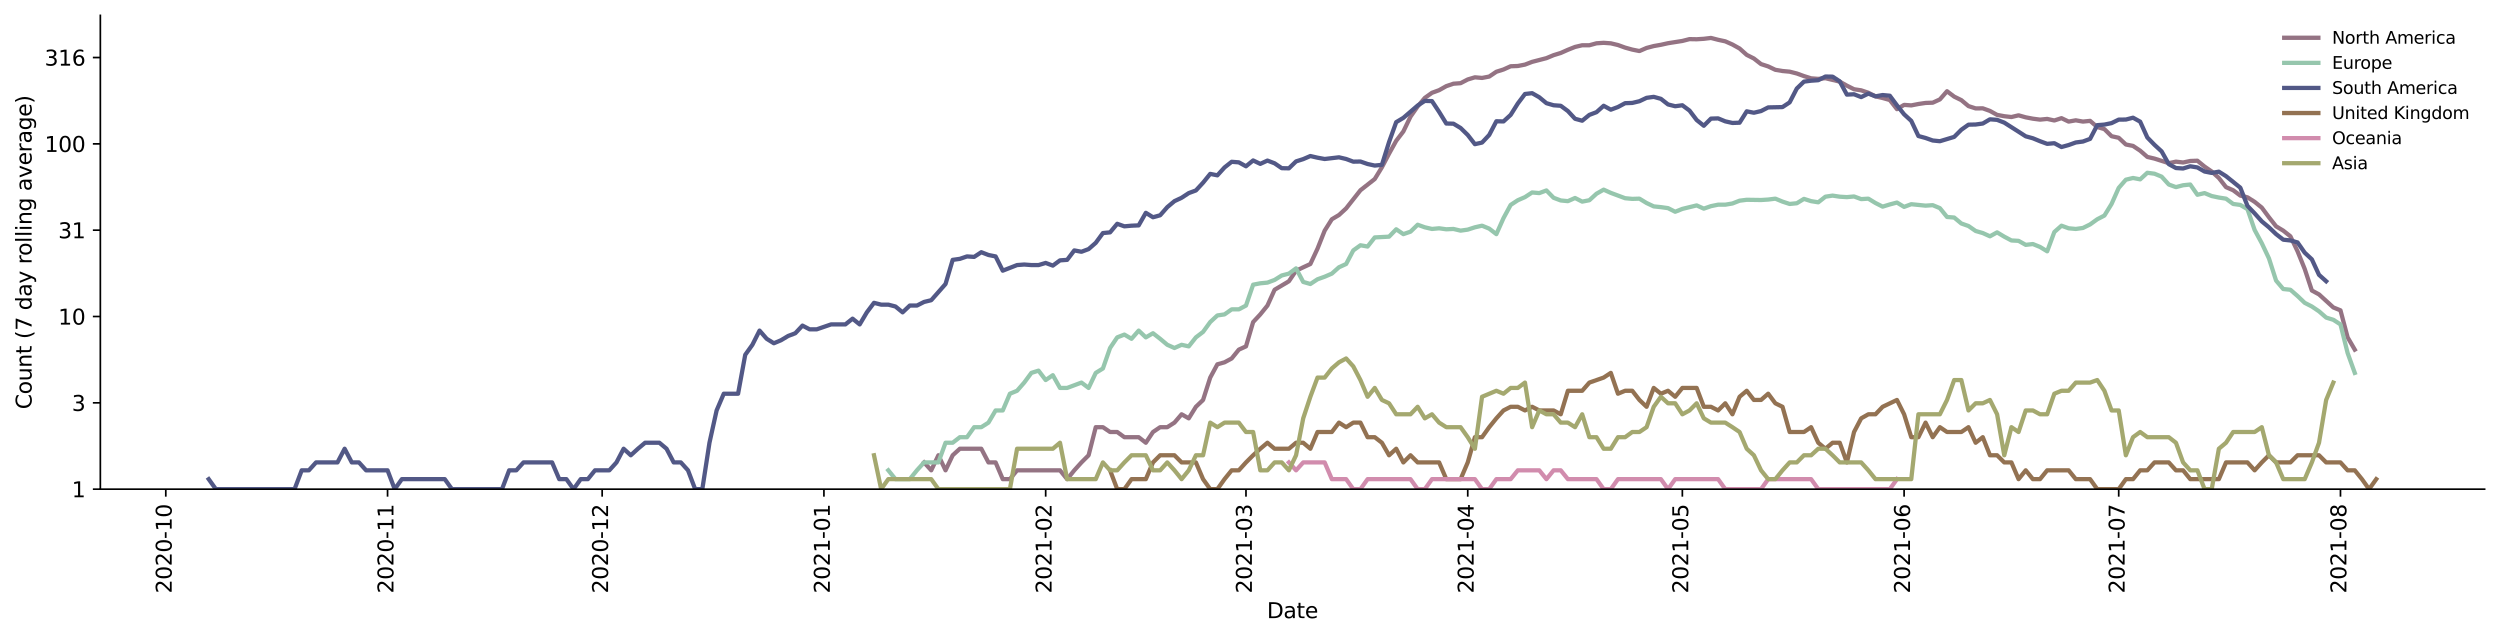 <?xml version="1.0" encoding="utf-8" standalone="no"?>
<!DOCTYPE svg PUBLIC "-//W3C//DTD SVG 1.1//EN"
  "http://www.w3.org/Graphics/SVG/1.1/DTD/svg11.dtd">
<svg height="298.621pt" version="1.1" viewBox="0 0 1170.166 298.621" width="1170.166pt" xmlns="http://www.w3.org/2000/svg" xmlns:xlink="http://www.w3.org/1999/xlink">
 <defs>
  <style type="text/css">*{stroke-linecap:butt;stroke-linejoin:round;}</style>
 </defs>
 <g id="figure_1">
  <g id="patch_1">
   <path d="M 0 298.621 
L 1170.166 298.621 
L 1170.166 0 
L 0 0 
z
" style="fill:#ffffff;"/>
  </g>
  <g id="axes_1">
   <g id="patch_2">
    <path d="M 46.966 228.96 
L 1162.966 228.96 
L 1162.966 7.2 
L 46.966 7.2 
z
" style="fill:#ffffff;"/>
   </g>
   <g id="matplotlib.axis_1">
    <g id="xtick_1">
     <g id="line2d_1">
      <defs>
       <path d="M 0 0 
L 0 3.5 
" id="m438cccce1b" style="stroke:#000000;stroke-width:0.8;"/>
      </defs>
      <g>
       <use style="stroke:#000000;stroke-width:0.8;" x="77.603" xlink:href="#m438cccce1b" y="228.96"/>
      </g>
     </g>
     <g id="text_1">
      <!-- 2020-10 -->
      <g transform="translate(80.362 277.743)rotate(-90)scale(0.1 -0.1)">
       <defs>
        <path d="M 1228 531 
L 3431 531 
L 3431 0 
L 469 0 
L 469 531 
Q 828 903 1448 1529 
Q 2069 2156 2228 2338 
Q 2531 2678 2651 2914 
Q 2772 3150 2772 3378 
Q 2772 3750 2511 3984 
Q 2250 4219 1831 4219 
Q 1534 4219 1204 4116 
Q 875 4013 500 3803 
L 500 4441 
Q 881 4594 1212 4672 
Q 1544 4750 1819 4750 
Q 2544 4750 2975 4387 
Q 3406 4025 3406 3419 
Q 3406 3131 3298 2873 
Q 3191 2616 2906 2266 
Q 2828 2175 2409 1742 
Q 1991 1309 1228 531 
z
" id="DejaVuSans-32" transform="scale(0.016)"/>
        <path d="M 2034 4250 
Q 1547 4250 1301 3770 
Q 1056 3291 1056 2328 
Q 1056 1369 1301 889 
Q 1547 409 2034 409 
Q 2525 409 2770 889 
Q 3016 1369 3016 2328 
Q 3016 3291 2770 3770 
Q 2525 4250 2034 4250 
z
M 2034 4750 
Q 2819 4750 3233 4129 
Q 3647 3509 3647 2328 
Q 3647 1150 3233 529 
Q 2819 -91 2034 -91 
Q 1250 -91 836 529 
Q 422 1150 422 2328 
Q 422 3509 836 4129 
Q 1250 4750 2034 4750 
z
" id="DejaVuSans-30" transform="scale(0.016)"/>
        <path d="M 313 2009 
L 1997 2009 
L 1997 1497 
L 313 1497 
L 313 2009 
z
" id="DejaVuSans-2d" transform="scale(0.016)"/>
        <path d="M 794 531 
L 1825 531 
L 1825 4091 
L 703 3866 
L 703 4441 
L 1819 4666 
L 2450 4666 
L 2450 531 
L 3481 531 
L 3481 0 
L 794 0 
L 794 531 
z
" id="DejaVuSans-31" transform="scale(0.016)"/>
       </defs>
       <use xlink:href="#DejaVuSans-32"/>
       <use x="63.623" xlink:href="#DejaVuSans-30"/>
       <use x="127.246" xlink:href="#DejaVuSans-32"/>
       <use x="190.869" xlink:href="#DejaVuSans-30"/>
       <use x="254.492" xlink:href="#DejaVuSans-2d"/>
       <use x="290.576" xlink:href="#DejaVuSans-31"/>
       <use x="354.199" xlink:href="#DejaVuSans-30"/>
      </g>
     </g>
    </g>
    <g id="xtick_2">
     <g id="line2d_2">
      <g>
       <use style="stroke:#000000;stroke-width:0.8;" x="181.401" xlink:href="#m438cccce1b" y="228.96"/>
      </g>
     </g>
     <g id="text_2">
      <!-- 2020-11 -->
      <g transform="translate(184.161 277.743)rotate(-90)scale(0.1 -0.1)">
       <use xlink:href="#DejaVuSans-32"/>
       <use x="63.623" xlink:href="#DejaVuSans-30"/>
       <use x="127.246" xlink:href="#DejaVuSans-32"/>
       <use x="190.869" xlink:href="#DejaVuSans-30"/>
       <use x="254.492" xlink:href="#DejaVuSans-2d"/>
       <use x="290.576" xlink:href="#DejaVuSans-31"/>
       <use x="354.199" xlink:href="#DejaVuSans-31"/>
      </g>
     </g>
    </g>
    <g id="xtick_3">
     <g id="line2d_3">
      <g>
       <use style="stroke:#000000;stroke-width:0.8;" x="281.851" xlink:href="#m438cccce1b" y="228.96"/>
      </g>
     </g>
     <g id="text_3">
      <!-- 2020-12 -->
      <g transform="translate(284.611 277.743)rotate(-90)scale(0.1 -0.1)">
       <use xlink:href="#DejaVuSans-32"/>
       <use x="63.623" xlink:href="#DejaVuSans-30"/>
       <use x="127.246" xlink:href="#DejaVuSans-32"/>
       <use x="190.869" xlink:href="#DejaVuSans-30"/>
       <use x="254.492" xlink:href="#DejaVuSans-2d"/>
       <use x="290.576" xlink:href="#DejaVuSans-31"/>
       <use x="354.199" xlink:href="#DejaVuSans-32"/>
      </g>
     </g>
    </g>
    <g id="xtick_4">
     <g id="line2d_4">
      <g>
       <use style="stroke:#000000;stroke-width:0.8;" x="385.65" xlink:href="#m438cccce1b" y="228.96"/>
      </g>
     </g>
     <g id="text_4">
      <!-- 2021-01 -->
      <g transform="translate(388.409 277.743)rotate(-90)scale(0.1 -0.1)">
       <use xlink:href="#DejaVuSans-32"/>
       <use x="63.623" xlink:href="#DejaVuSans-30"/>
       <use x="127.246" xlink:href="#DejaVuSans-32"/>
       <use x="190.869" xlink:href="#DejaVuSans-31"/>
       <use x="254.492" xlink:href="#DejaVuSans-2d"/>
       <use x="290.576" xlink:href="#DejaVuSans-30"/>
       <use x="354.199" xlink:href="#DejaVuSans-31"/>
      </g>
     </g>
    </g>
    <g id="xtick_5">
     <g id="line2d_5">
      <g>
       <use style="stroke:#000000;stroke-width:0.8;" x="489.448" xlink:href="#m438cccce1b" y="228.96"/>
      </g>
     </g>
     <g id="text_5">
      <!-- 2021-02 -->
      <g transform="translate(492.207 277.743)rotate(-90)scale(0.1 -0.1)">
       <use xlink:href="#DejaVuSans-32"/>
       <use x="63.623" xlink:href="#DejaVuSans-30"/>
       <use x="127.246" xlink:href="#DejaVuSans-32"/>
       <use x="190.869" xlink:href="#DejaVuSans-31"/>
       <use x="254.492" xlink:href="#DejaVuSans-2d"/>
       <use x="290.576" xlink:href="#DejaVuSans-30"/>
       <use x="354.199" xlink:href="#DejaVuSans-32"/>
      </g>
     </g>
    </g>
    <g id="xtick_6">
     <g id="line2d_6">
      <g>
       <use style="stroke:#000000;stroke-width:0.8;" x="583.201" xlink:href="#m438cccce1b" y="228.96"/>
      </g>
     </g>
     <g id="text_6">
      <!-- 2021-03 -->
      <g transform="translate(585.961 277.743)rotate(-90)scale(0.1 -0.1)">
       <defs>
        <path d="M 2597 2516 
Q 3050 2419 3304 2112 
Q 3559 1806 3559 1356 
Q 3559 666 3084 287 
Q 2609 -91 1734 -91 
Q 1441 -91 1130 -33 
Q 819 25 488 141 
L 488 750 
Q 750 597 1062 519 
Q 1375 441 1716 441 
Q 2309 441 2620 675 
Q 2931 909 2931 1356 
Q 2931 1769 2642 2001 
Q 2353 2234 1838 2234 
L 1294 2234 
L 1294 2753 
L 1863 2753 
Q 2328 2753 2575 2939 
Q 2822 3125 2822 3475 
Q 2822 3834 2567 4026 
Q 2313 4219 1838 4219 
Q 1578 4219 1281 4162 
Q 984 4106 628 3988 
L 628 4550 
Q 988 4650 1302 4700 
Q 1616 4750 1894 4750 
Q 2613 4750 3031 4423 
Q 3450 4097 3450 3541 
Q 3450 3153 3228 2886 
Q 3006 2619 2597 2516 
z
" id="DejaVuSans-33" transform="scale(0.016)"/>
       </defs>
       <use xlink:href="#DejaVuSans-32"/>
       <use x="63.623" xlink:href="#DejaVuSans-30"/>
       <use x="127.246" xlink:href="#DejaVuSans-32"/>
       <use x="190.869" xlink:href="#DejaVuSans-31"/>
       <use x="254.492" xlink:href="#DejaVuSans-2d"/>
       <use x="290.576" xlink:href="#DejaVuSans-30"/>
       <use x="354.199" xlink:href="#DejaVuSans-33"/>
      </g>
     </g>
    </g>
    <g id="xtick_7">
     <g id="line2d_7">
      <g>
       <use style="stroke:#000000;stroke-width:0.8;" x="687" xlink:href="#m438cccce1b" y="228.96"/>
      </g>
     </g>
     <g id="text_7">
      <!-- 2021-04 -->
      <g transform="translate(689.759 277.743)rotate(-90)scale(0.1 -0.1)">
       <defs>
        <path d="M 2419 4116 
L 825 1625 
L 2419 1625 
L 2419 4116 
z
M 2253 4666 
L 3047 4666 
L 3047 1625 
L 3713 1625 
L 3713 1100 
L 3047 1100 
L 3047 0 
L 2419 0 
L 2419 1100 
L 313 1100 
L 313 1709 
L 2253 4666 
z
" id="DejaVuSans-34" transform="scale(0.016)"/>
       </defs>
       <use xlink:href="#DejaVuSans-32"/>
       <use x="63.623" xlink:href="#DejaVuSans-30"/>
       <use x="127.246" xlink:href="#DejaVuSans-32"/>
       <use x="190.869" xlink:href="#DejaVuSans-31"/>
       <use x="254.492" xlink:href="#DejaVuSans-2d"/>
       <use x="290.576" xlink:href="#DejaVuSans-30"/>
       <use x="354.199" xlink:href="#DejaVuSans-34"/>
      </g>
     </g>
    </g>
    <g id="xtick_8">
     <g id="line2d_8">
      <g>
       <use style="stroke:#000000;stroke-width:0.8;" x="787.45" xlink:href="#m438cccce1b" y="228.96"/>
      </g>
     </g>
     <g id="text_8">
      <!-- 2021-05 -->
      <g transform="translate(790.209 277.743)rotate(-90)scale(0.1 -0.1)">
       <defs>
        <path d="M 691 4666 
L 3169 4666 
L 3169 4134 
L 1269 4134 
L 1269 2991 
Q 1406 3038 1543 3061 
Q 1681 3084 1819 3084 
Q 2600 3084 3056 2656 
Q 3513 2228 3513 1497 
Q 3513 744 3044 326 
Q 2575 -91 1722 -91 
Q 1428 -91 1123 -41 
Q 819 9 494 109 
L 494 744 
Q 775 591 1075 516 
Q 1375 441 1709 441 
Q 2250 441 2565 725 
Q 2881 1009 2881 1497 
Q 2881 1984 2565 2268 
Q 2250 2553 1709 2553 
Q 1456 2553 1204 2497 
Q 953 2441 691 2322 
L 691 4666 
z
" id="DejaVuSans-35" transform="scale(0.016)"/>
       </defs>
       <use xlink:href="#DejaVuSans-32"/>
       <use x="63.623" xlink:href="#DejaVuSans-30"/>
       <use x="127.246" xlink:href="#DejaVuSans-32"/>
       <use x="190.869" xlink:href="#DejaVuSans-31"/>
       <use x="254.492" xlink:href="#DejaVuSans-2d"/>
       <use x="290.576" xlink:href="#DejaVuSans-30"/>
       <use x="354.199" xlink:href="#DejaVuSans-35"/>
      </g>
     </g>
    </g>
    <g id="xtick_9">
     <g id="line2d_9">
      <g>
       <use style="stroke:#000000;stroke-width:0.8;" x="891.248" xlink:href="#m438cccce1b" y="228.96"/>
      </g>
     </g>
     <g id="text_9">
      <!-- 2021-06 -->
      <g transform="translate(894.008 277.743)rotate(-90)scale(0.1 -0.1)">
       <defs>
        <path d="M 2113 2584 
Q 1688 2584 1439 2293 
Q 1191 2003 1191 1497 
Q 1191 994 1439 701 
Q 1688 409 2113 409 
Q 2538 409 2786 701 
Q 3034 994 3034 1497 
Q 3034 2003 2786 2293 
Q 2538 2584 2113 2584 
z
M 3366 4563 
L 3366 3988 
Q 3128 4100 2886 4159 
Q 2644 4219 2406 4219 
Q 1781 4219 1451 3797 
Q 1122 3375 1075 2522 
Q 1259 2794 1537 2939 
Q 1816 3084 2150 3084 
Q 2853 3084 3261 2657 
Q 3669 2231 3669 1497 
Q 3669 778 3244 343 
Q 2819 -91 2113 -91 
Q 1303 -91 875 529 
Q 447 1150 447 2328 
Q 447 3434 972 4092 
Q 1497 4750 2381 4750 
Q 2619 4750 2861 4703 
Q 3103 4656 3366 4563 
z
" id="DejaVuSans-36" transform="scale(0.016)"/>
       </defs>
       <use xlink:href="#DejaVuSans-32"/>
       <use x="63.623" xlink:href="#DejaVuSans-30"/>
       <use x="127.246" xlink:href="#DejaVuSans-32"/>
       <use x="190.869" xlink:href="#DejaVuSans-31"/>
       <use x="254.492" xlink:href="#DejaVuSans-2d"/>
       <use x="290.576" xlink:href="#DejaVuSans-30"/>
       <use x="354.199" xlink:href="#DejaVuSans-36"/>
      </g>
     </g>
    </g>
    <g id="xtick_10">
     <g id="line2d_10">
      <g>
       <use style="stroke:#000000;stroke-width:0.8;" x="991.698" xlink:href="#m438cccce1b" y="228.96"/>
      </g>
     </g>
     <g id="text_10">
      <!-- 2021-07 -->
      <g transform="translate(994.458 277.743)rotate(-90)scale(0.1 -0.1)">
       <defs>
        <path d="M 525 4666 
L 3525 4666 
L 3525 4397 
L 1831 0 
L 1172 0 
L 2766 4134 
L 525 4134 
L 525 4666 
z
" id="DejaVuSans-37" transform="scale(0.016)"/>
       </defs>
       <use xlink:href="#DejaVuSans-32"/>
       <use x="63.623" xlink:href="#DejaVuSans-30"/>
       <use x="127.246" xlink:href="#DejaVuSans-32"/>
       <use x="190.869" xlink:href="#DejaVuSans-31"/>
       <use x="254.492" xlink:href="#DejaVuSans-2d"/>
       <use x="290.576" xlink:href="#DejaVuSans-30"/>
       <use x="354.199" xlink:href="#DejaVuSans-37"/>
      </g>
     </g>
    </g>
    <g id="xtick_11">
     <g id="line2d_11">
      <g>
       <use style="stroke:#000000;stroke-width:0.8;" x="1095.497" xlink:href="#m438cccce1b" y="228.96"/>
      </g>
     </g>
     <g id="text_11">
      <!-- 2021-08 -->
      <g transform="translate(1098.256 277.743)rotate(-90)scale(0.1 -0.1)">
       <defs>
        <path d="M 2034 2216 
Q 1584 2216 1326 1975 
Q 1069 1734 1069 1313 
Q 1069 891 1326 650 
Q 1584 409 2034 409 
Q 2484 409 2743 651 
Q 3003 894 3003 1313 
Q 3003 1734 2745 1975 
Q 2488 2216 2034 2216 
z
M 1403 2484 
Q 997 2584 770 2862 
Q 544 3141 544 3541 
Q 544 4100 942 4425 
Q 1341 4750 2034 4750 
Q 2731 4750 3128 4425 
Q 3525 4100 3525 3541 
Q 3525 3141 3298 2862 
Q 3072 2584 2669 2484 
Q 3125 2378 3379 2068 
Q 3634 1759 3634 1313 
Q 3634 634 3220 271 
Q 2806 -91 2034 -91 
Q 1263 -91 848 271 
Q 434 634 434 1313 
Q 434 1759 690 2068 
Q 947 2378 1403 2484 
z
M 1172 3481 
Q 1172 3119 1398 2916 
Q 1625 2713 2034 2713 
Q 2441 2713 2670 2916 
Q 2900 3119 2900 3481 
Q 2900 3844 2670 4047 
Q 2441 4250 2034 4250 
Q 1625 4250 1398 4047 
Q 1172 3844 1172 3481 
z
" id="DejaVuSans-38" transform="scale(0.016)"/>
       </defs>
       <use xlink:href="#DejaVuSans-32"/>
       <use x="63.623" xlink:href="#DejaVuSans-30"/>
       <use x="127.246" xlink:href="#DejaVuSans-32"/>
       <use x="190.869" xlink:href="#DejaVuSans-31"/>
       <use x="254.492" xlink:href="#DejaVuSans-2d"/>
       <use x="290.576" xlink:href="#DejaVuSans-30"/>
       <use x="354.199" xlink:href="#DejaVuSans-38"/>
      </g>
     </g>
    </g>
    <g id="text_12">
     <!-- Date -->
     <g transform="translate(593.015 289.341)scale(0.1 -0.1)">
      <defs>
       <path d="M 1259 4147 
L 1259 519 
L 2022 519 
Q 2988 519 3436 956 
Q 3884 1394 3884 2338 
Q 3884 3275 3436 3711 
Q 2988 4147 2022 4147 
L 1259 4147 
z
M 628 4666 
L 1925 4666 
Q 3281 4666 3915 4102 
Q 4550 3538 4550 2338 
Q 4550 1131 3912 565 
Q 3275 0 1925 0 
L 628 0 
L 628 4666 
z
" id="DejaVuSans-44" transform="scale(0.016)"/>
       <path d="M 2194 1759 
Q 1497 1759 1228 1600 
Q 959 1441 959 1056 
Q 959 750 1161 570 
Q 1363 391 1709 391 
Q 2188 391 2477 730 
Q 2766 1069 2766 1631 
L 2766 1759 
L 2194 1759 
z
M 3341 1997 
L 3341 0 
L 2766 0 
L 2766 531 
Q 2569 213 2275 61 
Q 1981 -91 1556 -91 
Q 1019 -91 701 211 
Q 384 513 384 1019 
Q 384 1609 779 1909 
Q 1175 2209 1959 2209 
L 2766 2209 
L 2766 2266 
Q 2766 2663 2505 2880 
Q 2244 3097 1772 3097 
Q 1472 3097 1187 3025 
Q 903 2953 641 2809 
L 641 3341 
Q 956 3463 1253 3523 
Q 1550 3584 1831 3584 
Q 2591 3584 2966 3190 
Q 3341 2797 3341 1997 
z
" id="DejaVuSans-61" transform="scale(0.016)"/>
       <path d="M 1172 4494 
L 1172 3500 
L 2356 3500 
L 2356 3053 
L 1172 3053 
L 1172 1153 
Q 1172 725 1289 603 
Q 1406 481 1766 481 
L 2356 481 
L 2356 0 
L 1766 0 
Q 1100 0 847 248 
Q 594 497 594 1153 
L 594 3053 
L 172 3053 
L 172 3500 
L 594 3500 
L 594 4494 
L 1172 4494 
z
" id="DejaVuSans-74" transform="scale(0.016)"/>
       <path d="M 3597 1894 
L 3597 1613 
L 953 1613 
Q 991 1019 1311 708 
Q 1631 397 2203 397 
Q 2534 397 2845 478 
Q 3156 559 3463 722 
L 3463 178 
Q 3153 47 2828 -22 
Q 2503 -91 2169 -91 
Q 1331 -91 842 396 
Q 353 884 353 1716 
Q 353 2575 817 3079 
Q 1281 3584 2069 3584 
Q 2775 3584 3186 3129 
Q 3597 2675 3597 1894 
z
M 3022 2063 
Q 3016 2534 2758 2815 
Q 2500 3097 2075 3097 
Q 1594 3097 1305 2825 
Q 1016 2553 972 2059 
L 3022 2063 
z
" id="DejaVuSans-65" transform="scale(0.016)"/>
      </defs>
      <use xlink:href="#DejaVuSans-44"/>
      <use x="77.002" xlink:href="#DejaVuSans-61"/>
      <use x="138.281" xlink:href="#DejaVuSans-74"/>
      <use x="177.49" xlink:href="#DejaVuSans-65"/>
     </g>
    </g>
   </g>
   <g id="matplotlib.axis_2">
    <g id="ytick_1">
     <g id="line2d_12">
      <defs>
       <path d="M 0 0 
L -3.5 0 
" id="mbe38e3a860" style="stroke:#000000;stroke-width:0.8;"/>
      </defs>
      <g>
       <use style="stroke:#000000;stroke-width:0.8;" x="46.966" xlink:href="#mbe38e3a860" y="228.96"/>
      </g>
     </g>
     <g id="text_13">
      <!-- 1 -->
      <g transform="translate(33.603 232.759)scale(0.1 -0.1)">
       <use xlink:href="#DejaVuSans-31"/>
      </g>
     </g>
    </g>
    <g id="ytick_2">
     <g id="line2d_13">
      <g>
       <use style="stroke:#000000;stroke-width:0.8;" x="46.966" xlink:href="#mbe38e3a860" y="188.553"/>
      </g>
     </g>
     <g id="text_14">
      <!-- 3 -->
      <g transform="translate(33.603 192.352)scale(0.1 -0.1)">
       <use xlink:href="#DejaVuSans-33"/>
      </g>
     </g>
    </g>
    <g id="ytick_3">
     <g id="line2d_14">
      <g>
       <use style="stroke:#000000;stroke-width:0.8;" x="46.966" xlink:href="#mbe38e3a860" y="148.145"/>
      </g>
     </g>
     <g id="text_15">
      <!-- 10 -->
      <g transform="translate(27.241 151.945)scale(0.1 -0.1)">
       <use xlink:href="#DejaVuSans-31"/>
       <use x="63.623" xlink:href="#DejaVuSans-30"/>
      </g>
     </g>
    </g>
    <g id="ytick_4">
     <g id="line2d_15">
      <g>
       <use style="stroke:#000000;stroke-width:0.8;" x="46.966" xlink:href="#mbe38e3a860" y="107.738"/>
      </g>
     </g>
     <g id="text_16">
      <!-- 31 -->
      <g transform="translate(27.241 111.537)scale(0.1 -0.1)">
       <use xlink:href="#DejaVuSans-33"/>
       <use x="63.623" xlink:href="#DejaVuSans-31"/>
      </g>
     </g>
    </g>
    <g id="ytick_5">
     <g id="line2d_16">
      <g>
       <use style="stroke:#000000;stroke-width:0.8;" x="46.966" xlink:href="#mbe38e3a860" y="67.331"/>
      </g>
     </g>
     <g id="text_17">
      <!-- 100 -->
      <g transform="translate(20.878 71.13)scale(0.1 -0.1)">
       <use xlink:href="#DejaVuSans-31"/>
       <use x="63.623" xlink:href="#DejaVuSans-30"/>
       <use x="127.246" xlink:href="#DejaVuSans-30"/>
      </g>
     </g>
    </g>
    <g id="ytick_6">
     <g id="line2d_17">
      <g>
       <use style="stroke:#000000;stroke-width:0.8;" x="46.966" xlink:href="#mbe38e3a860" y="26.923"/>
      </g>
     </g>
     <g id="text_18">
      <!-- 316 -->
      <g transform="translate(20.878 30.723)scale(0.1 -0.1)">
       <use xlink:href="#DejaVuSans-33"/>
       <use x="63.623" xlink:href="#DejaVuSans-31"/>
       <use x="127.246" xlink:href="#DejaVuSans-36"/>
      </g>
     </g>
    </g>
    <g id="text_19">
     <!-- Count (7 day rolling average) -->
     <g transform="translate(14.798 191.548)rotate(-90)scale(0.1 -0.1)">
      <defs>
       <path d="M 4122 4306 
L 4122 3641 
Q 3803 3938 3442 4084 
Q 3081 4231 2675 4231 
Q 1875 4231 1450 3742 
Q 1025 3253 1025 2328 
Q 1025 1406 1450 917 
Q 1875 428 2675 428 
Q 3081 428 3442 575 
Q 3803 722 4122 1019 
L 4122 359 
Q 3791 134 3420 21 
Q 3050 -91 2638 -91 
Q 1578 -91 968 557 
Q 359 1206 359 2328 
Q 359 3453 968 4101 
Q 1578 4750 2638 4750 
Q 3056 4750 3426 4639 
Q 3797 4528 4122 4306 
z
" id="DejaVuSans-43" transform="scale(0.016)"/>
       <path d="M 1959 3097 
Q 1497 3097 1228 2736 
Q 959 2375 959 1747 
Q 959 1119 1226 758 
Q 1494 397 1959 397 
Q 2419 397 2687 759 
Q 2956 1122 2956 1747 
Q 2956 2369 2687 2733 
Q 2419 3097 1959 3097 
z
M 1959 3584 
Q 2709 3584 3137 3096 
Q 3566 2609 3566 1747 
Q 3566 888 3137 398 
Q 2709 -91 1959 -91 
Q 1206 -91 779 398 
Q 353 888 353 1747 
Q 353 2609 779 3096 
Q 1206 3584 1959 3584 
z
" id="DejaVuSans-6f" transform="scale(0.016)"/>
       <path d="M 544 1381 
L 544 3500 
L 1119 3500 
L 1119 1403 
Q 1119 906 1312 657 
Q 1506 409 1894 409 
Q 2359 409 2629 706 
Q 2900 1003 2900 1516 
L 2900 3500 
L 3475 3500 
L 3475 0 
L 2900 0 
L 2900 538 
Q 2691 219 2414 64 
Q 2138 -91 1772 -91 
Q 1169 -91 856 284 
Q 544 659 544 1381 
z
M 1991 3584 
L 1991 3584 
z
" id="DejaVuSans-75" transform="scale(0.016)"/>
       <path d="M 3513 2113 
L 3513 0 
L 2938 0 
L 2938 2094 
Q 2938 2591 2744 2837 
Q 2550 3084 2163 3084 
Q 1697 3084 1428 2787 
Q 1159 2491 1159 1978 
L 1159 0 
L 581 0 
L 581 3500 
L 1159 3500 
L 1159 2956 
Q 1366 3272 1645 3428 
Q 1925 3584 2291 3584 
Q 2894 3584 3203 3211 
Q 3513 2838 3513 2113 
z
" id="DejaVuSans-6e" transform="scale(0.016)"/>
       <path id="DejaVuSans-20" transform="scale(0.016)"/>
       <path d="M 1984 4856 
Q 1566 4138 1362 3434 
Q 1159 2731 1159 2009 
Q 1159 1288 1364 580 
Q 1569 -128 1984 -844 
L 1484 -844 
Q 1016 -109 783 600 
Q 550 1309 550 2009 
Q 550 2706 781 3412 
Q 1013 4119 1484 4856 
L 1984 4856 
z
" id="DejaVuSans-28" transform="scale(0.016)"/>
       <path d="M 2906 2969 
L 2906 4863 
L 3481 4863 
L 3481 0 
L 2906 0 
L 2906 525 
Q 2725 213 2448 61 
Q 2172 -91 1784 -91 
Q 1150 -91 751 415 
Q 353 922 353 1747 
Q 353 2572 751 3078 
Q 1150 3584 1784 3584 
Q 2172 3584 2448 3432 
Q 2725 3281 2906 2969 
z
M 947 1747 
Q 947 1113 1208 752 
Q 1469 391 1925 391 
Q 2381 391 2643 752 
Q 2906 1113 2906 1747 
Q 2906 2381 2643 2742 
Q 2381 3103 1925 3103 
Q 1469 3103 1208 2742 
Q 947 2381 947 1747 
z
" id="DejaVuSans-64" transform="scale(0.016)"/>
       <path d="M 2059 -325 
Q 1816 -950 1584 -1140 
Q 1353 -1331 966 -1331 
L 506 -1331 
L 506 -850 
L 844 -850 
Q 1081 -850 1212 -737 
Q 1344 -625 1503 -206 
L 1606 56 
L 191 3500 
L 800 3500 
L 1894 763 
L 2988 3500 
L 3597 3500 
L 2059 -325 
z
" id="DejaVuSans-79" transform="scale(0.016)"/>
       <path d="M 2631 2963 
Q 2534 3019 2420 3045 
Q 2306 3072 2169 3072 
Q 1681 3072 1420 2755 
Q 1159 2438 1159 1844 
L 1159 0 
L 581 0 
L 581 3500 
L 1159 3500 
L 1159 2956 
Q 1341 3275 1631 3429 
Q 1922 3584 2338 3584 
Q 2397 3584 2469 3576 
Q 2541 3569 2628 3553 
L 2631 2963 
z
" id="DejaVuSans-72" transform="scale(0.016)"/>
       <path d="M 603 4863 
L 1178 4863 
L 1178 0 
L 603 0 
L 603 4863 
z
" id="DejaVuSans-6c" transform="scale(0.016)"/>
       <path d="M 603 3500 
L 1178 3500 
L 1178 0 
L 603 0 
L 603 3500 
z
M 603 4863 
L 1178 4863 
L 1178 4134 
L 603 4134 
L 603 4863 
z
" id="DejaVuSans-69" transform="scale(0.016)"/>
       <path d="M 2906 1791 
Q 2906 2416 2648 2759 
Q 2391 3103 1925 3103 
Q 1463 3103 1205 2759 
Q 947 2416 947 1791 
Q 947 1169 1205 825 
Q 1463 481 1925 481 
Q 2391 481 2648 825 
Q 2906 1169 2906 1791 
z
M 3481 434 
Q 3481 -459 3084 -895 
Q 2688 -1331 1869 -1331 
Q 1566 -1331 1297 -1286 
Q 1028 -1241 775 -1147 
L 775 -588 
Q 1028 -725 1275 -790 
Q 1522 -856 1778 -856 
Q 2344 -856 2625 -561 
Q 2906 -266 2906 331 
L 2906 616 
Q 2728 306 2450 153 
Q 2172 0 1784 0 
Q 1141 0 747 490 
Q 353 981 353 1791 
Q 353 2603 747 3093 
Q 1141 3584 1784 3584 
Q 2172 3584 2450 3431 
Q 2728 3278 2906 2969 
L 2906 3500 
L 3481 3500 
L 3481 434 
z
" id="DejaVuSans-67" transform="scale(0.016)"/>
       <path d="M 191 3500 
L 800 3500 
L 1894 563 
L 2988 3500 
L 3597 3500 
L 2284 0 
L 1503 0 
L 191 3500 
z
" id="DejaVuSans-76" transform="scale(0.016)"/>
       <path d="M 513 4856 
L 1013 4856 
Q 1481 4119 1714 3412 
Q 1947 2706 1947 2009 
Q 1947 1309 1714 600 
Q 1481 -109 1013 -844 
L 513 -844 
Q 928 -128 1133 580 
Q 1338 1288 1338 2009 
Q 1338 2731 1133 3434 
Q 928 4138 513 4856 
z
" id="DejaVuSans-29" transform="scale(0.016)"/>
      </defs>
      <use xlink:href="#DejaVuSans-43"/>
      <use x="69.824" xlink:href="#DejaVuSans-6f"/>
      <use x="131.006" xlink:href="#DejaVuSans-75"/>
      <use x="194.385" xlink:href="#DejaVuSans-6e"/>
      <use x="257.764" xlink:href="#DejaVuSans-74"/>
      <use x="296.973" xlink:href="#DejaVuSans-20"/>
      <use x="328.76" xlink:href="#DejaVuSans-28"/>
      <use x="367.773" xlink:href="#DejaVuSans-37"/>
      <use x="431.396" xlink:href="#DejaVuSans-20"/>
      <use x="463.184" xlink:href="#DejaVuSans-64"/>
      <use x="526.66" xlink:href="#DejaVuSans-61"/>
      <use x="587.939" xlink:href="#DejaVuSans-79"/>
      <use x="647.119" xlink:href="#DejaVuSans-20"/>
      <use x="678.906" xlink:href="#DejaVuSans-72"/>
      <use x="717.77" xlink:href="#DejaVuSans-6f"/>
      <use x="778.951" xlink:href="#DejaVuSans-6c"/>
      <use x="806.734" xlink:href="#DejaVuSans-6c"/>
      <use x="834.518" xlink:href="#DejaVuSans-69"/>
      <use x="862.301" xlink:href="#DejaVuSans-6e"/>
      <use x="925.68" xlink:href="#DejaVuSans-67"/>
      <use x="989.156" xlink:href="#DejaVuSans-20"/>
      <use x="1020.943" xlink:href="#DejaVuSans-61"/>
      <use x="1082.223" xlink:href="#DejaVuSans-76"/>
      <use x="1141.402" xlink:href="#DejaVuSans-65"/>
      <use x="1202.926" xlink:href="#DejaVuSans-72"/>
      <use x="1244.039" xlink:href="#DejaVuSans-61"/>
      <use x="1305.318" xlink:href="#DejaVuSans-67"/>
      <use x="1368.795" xlink:href="#DejaVuSans-65"/>
      <use x="1430.318" xlink:href="#DejaVuSans-29"/>
     </g>
    </g>
   </g>
   <g id="line2d_18">
    <path clip-path="url(#pc2f26041b3)" d="M 432.526 216.442 
L 435.875 220.14 
L 439.223 213.097 
L 442.571 220.14 
L 445.92 213.097 
L 449.268 210.043 
L 459.313 210.043 
L 462.661 216.442 
L 466.01 216.442 
L 469.358 224.273 
L 472.706 224.273 
L 476.055 220.14 
L 496.145 220.14 
L 499.493 224.273 
L 502.841 220.14 
L 506.19 216.442 
L 509.538 213.097 
L 512.886 199.946 
L 516.235 199.946 
L 519.583 202.211 
L 522.931 202.211 
L 526.28 204.632 
L 532.976 204.632 
L 536.325 207.233 
L 539.673 202.211 
L 543.021 199.946 
L 546.37 199.946 
L 549.718 197.818 
L 553.066 193.914 
L 556.415 195.812 
L 559.763 190.402 
L 563.111 187.209 
L 566.46 176.732 
L 569.808 170.523 
L 573.156 169.587 
L 576.505 167.786 
L 579.853 163.653 
L 583.201 162.126 
L 586.55 150.746 
L 589.898 147.157 
L 593.246 143.023 
L 596.595 135.627 
L 603.291 131.65 
L 606.64 126.69 
L 613.336 123.568 
L 616.685 116.389 
L 620.033 107.954 
L 623.381 102.635 
L 626.73 100.637 
L 630.078 97.54 
L 636.775 89.05 
L 643.471 83.787 
L 646.82 78.308 
L 650.168 71.932 
L 653.516 65.906 
L 656.865 61.522 
L 660.213 54.602 
L 663.561 49.816 
L 666.91 45.821 
L 670.258 43.432 
L 673.606 42.21 
L 676.955 40.325 
L 680.303 39.183 
L 683.651 38.936 
L 687 37.194 
L 690.348 36.189 
L 693.696 36.479 
L 697.045 35.84 
L 700.393 33.583 
L 703.742 32.526 
L 707.09 31.015 
L 710.438 30.891 
L 713.787 30.24 
L 717.135 28.957 
L 723.832 27.22 
L 727.18 25.825 
L 730.528 24.795 
L 733.877 23.305 
L 737.225 21.972 
L 740.573 21.182 
L 743.922 21.182 
L 747.27 20.265 
L 750.618 20.043 
L 753.967 20.278 
L 757.315 21.075 
L 760.663 22.29 
L 764.012 23.219 
L 767.36 23.896 
L 770.708 22.443 
L 774.057 21.561 
L 777.405 20.967 
L 780.753 20.226 
L 787.45 19.168 
L 790.798 18.314 
L 794.147 18.376 
L 797.495 18.165 
L 800.843 17.76 
L 804.192 18.625 
L 807.54 19.346 
L 810.888 20.834 
L 814.237 22.695 
L 817.585 25.687 
L 820.933 27.38 
L 824.282 29.997 
L 827.63 31.087 
L 830.978 32.675 
L 834.327 33.24 
L 837.675 33.545 
L 841.023 34.398 
L 844.372 35.615 
L 847.72 36.667 
L 851.068 36.919 
L 854.417 36.604 
L 861.113 38.207 
L 864.462 40.094 
L 867.81 41.772 
L 871.158 42.284 
L 874.507 43.407 
L 877.855 45.095 
L 881.203 45.875 
L 884.552 46.813 
L 887.9 51.086 
L 891.248 49.093 
L 894.597 49.332 
L 897.945 48.678 
L 901.293 48.18 
L 904.642 48.064 
L 907.99 46.534 
L 911.338 42.704 
L 914.687 45.228 
L 918.035 46.869 
L 921.383 49.664 
L 924.732 50.741 
L 928.08 50.71 
L 931.428 51.917 
L 934.777 53.775 
L 938.125 54.394 
L 941.473 54.777 
L 944.822 53.98 
L 948.17 54.918 
L 951.518 55.557 
L 954.867 55.99 
L 958.215 55.665 
L 961.563 56.392 
L 964.912 55.307 
L 968.26 56.909 
L 971.608 56.318 
L 974.957 56.909 
L 978.305 56.576 
L 981.653 59.459 
L 985.002 60.434 
L 988.35 63.758 
L 991.698 64.491 
L 995.047 67.633 
L 998.395 68.297 
L 1001.743 70.531 
L 1005.092 73.45 
L 1008.44 74.235 
L 1015.137 76.374 
L 1018.485 75.668 
L 1021.833 76.051 
L 1025.182 75.351 
L 1028.53 75.225 
L 1031.878 77.967 
L 1035.227 80.282 
L 1038.575 83.309 
L 1041.923 87.591 
L 1045.272 89.05 
L 1048.62 91.558 
L 1051.968 92.367 
L 1055.317 94.476 
L 1058.665 97.186 
L 1062.013 101.688 
L 1065.362 105.939 
L 1068.71 107.954 
L 1072.058 110.604 
L 1075.407 117.628 
L 1078.755 125.883 
L 1082.103 135.98 
L 1085.452 137.799 
L 1092.148 143.9 
L 1095.497 145.259 
L 1098.845 157.91 
L 1102.193 163.653 
L 1102.193 163.653 
" style="fill:none;stroke:#947383;stroke-linecap:square;stroke-width:2;"/>
   </g>
   <g id="line2d_19">
    <path clip-path="url(#pc2f26041b3)" d="M 415.785 220.14 
L 419.133 224.273 
L 425.83 224.273 
L 429.178 220.14 
L 432.526 216.442 
L 439.223 216.442 
L 442.571 207.233 
L 445.92 207.233 
L 449.268 204.632 
L 452.616 204.632 
L 455.965 199.946 
L 459.313 199.946 
L 462.661 197.818 
L 466.01 192.114 
L 469.358 192.114 
L 472.706 184.282 
L 476.055 182.906 
L 479.403 179.073 
L 482.751 174.538 
L 486.1 173.49 
L 489.448 177.883 
L 492.796 175.618 
L 496.145 181.581 
L 499.493 181.581 
L 506.19 179.073 
L 509.538 181.581 
L 512.886 174.538 
L 516.235 172.473 
L 519.583 162.881 
L 522.931 157.91 
L 526.28 156.61 
L 529.628 158.578 
L 532.976 154.746 
L 536.325 157.91 
L 539.673 155.977 
L 543.021 158.578 
L 546.37 161.387 
L 549.718 162.881 
L 553.066 161.387 
L 556.415 162.126 
L 559.763 157.91 
L 563.111 155.356 
L 566.46 150.746 
L 569.808 147.648 
L 573.156 147.157 
L 576.505 144.8 
L 579.853 144.8 
L 583.201 143.023 
L 586.55 133.252 
L 589.898 132.602 
L 593.246 132.282 
L 596.595 131.028 
L 599.943 128.937 
L 603.291 128.077 
L 606.64 125.618 
L 609.988 131.964 
L 613.336 132.926 
L 616.685 130.722 
L 620.033 129.522 
L 623.381 128.077 
L 626.73 125.094 
L 630.078 123.568 
L 633.426 117.21 
L 636.775 114.803 
L 640.123 115.389 
L 643.471 111.124 
L 650.168 110.777 
L 653.516 107.322 
L 656.865 109.587 
L 660.213 108.436 
L 663.561 105.194 
L 666.91 106.394 
L 670.258 107.166 
L 673.606 106.855 
L 676.955 107.322 
L 680.303 107.166 
L 683.651 107.954 
L 687 107.479 
L 690.348 106.394 
L 693.696 105.639 
L 697.045 107.01 
L 700.393 109.587 
L 703.742 102.091 
L 707.09 95.918 
L 710.438 93.724 
L 713.787 92.265 
L 717.135 90.09 
L 720.483 90.378 
L 723.832 89.143 
L 727.18 92.573 
L 730.528 93.83 
L 733.877 94.152 
L 737.225 92.676 
L 740.573 94.368 
L 743.922 93.724 
L 747.27 90.67 
L 750.618 88.772 
L 753.967 90.282 
L 760.663 92.779 
L 764.012 93.091 
L 767.36 92.987 
L 770.708 95.024 
L 774.057 96.604 
L 777.405 96.952 
L 780.753 97.421 
L 784.102 99.116 
L 787.45 97.778 
L 794.147 96.145 
L 797.495 97.659 
L 800.843 96.489 
L 804.192 95.805 
L 807.54 95.805 
L 810.888 95.245 
L 814.237 93.937 
L 817.585 93.511 
L 824.282 93.617 
L 827.63 93.406 
L 830.978 92.987 
L 834.327 94.368 
L 837.675 95.468 
L 841.023 95.134 
L 844.372 93.091 
L 847.72 94.152 
L 851.068 94.694 
L 854.417 92.062 
L 857.765 91.558 
L 861.113 92.062 
L 864.462 92.265 
L 867.81 91.961 
L 871.158 93.196 
L 874.507 92.987 
L 877.855 95.024 
L 881.203 96.719 
L 884.552 95.692 
L 887.9 94.804 
L 891.248 96.835 
L 894.597 95.58 
L 901.293 96.259 
L 904.642 96.031 
L 907.99 97.421 
L 911.338 101.555 
L 914.687 101.822 
L 918.035 104.609 
L 921.383 105.789 
L 924.732 108.114 
L 928.08 109.089 
L 931.428 110.604 
L 934.777 108.761 
L 938.125 110.777 
L 941.473 112.55 
L 944.822 112.732 
L 948.17 114.609 
L 951.518 114.226 
L 954.867 115.587 
L 958.215 117.628 
L 961.563 108.598 
L 964.912 105.639 
L 968.26 106.855 
L 971.608 107.166 
L 974.957 106.701 
L 978.305 105.047 
L 981.653 102.635 
L 985.002 100.897 
L 988.35 95.468 
L 991.698 87.95 
L 995.047 84.109 
L 998.395 83.309 
L 1001.743 83.947 
L 1005.092 80.867 
L 1008.44 81.312 
L 1011.788 82.682 
L 1015.137 86.363 
L 1018.485 87.591 
L 1021.833 86.71 
L 1025.182 86.363 
L 1028.53 91.161 
L 1031.878 90.378 
L 1035.227 91.759 
L 1038.575 92.47 
L 1041.923 92.987 
L 1045.272 95.468 
L 1048.62 95.918 
L 1051.968 97.897 
L 1055.317 107.637 
L 1058.665 113.846 
L 1062.013 120.931 
L 1065.362 131.338 
L 1068.71 135.278 
L 1072.058 135.627 
L 1075.407 138.554 
L 1078.755 141.746 
L 1082.103 143.459 
L 1085.452 145.724 
L 1088.8 148.65 
L 1092.148 149.683 
L 1095.497 151.843 
L 1098.845 165.248 
L 1102.193 174.538 
L 1102.193 174.538 
" style="fill:none;stroke:#96c6ad;stroke-linecap:square;stroke-width:2;"/>
   </g>
   <g id="line2d_20">
    <path clip-path="url(#pc2f26041b3)" d="M 97.693 224.273 
L 101.041 228.96 
L 137.873 228.96 
L 141.221 220.14 
L 144.57 220.14 
L 147.918 216.442 
L 157.963 216.442 
L 161.311 210.043 
L 164.66 216.442 
L 168.008 216.442 
L 171.356 220.14 
L 181.401 220.14 
L 184.75 228.96 
L 188.098 224.273 
L 208.188 224.273 
L 211.536 228.96 
L 234.975 228.96 
L 238.323 220.14 
L 241.671 220.14 
L 245.02 216.442 
L 258.413 216.442 
L 261.761 224.273 
L 265.11 224.273 
L 268.458 228.96 
L 271.806 224.273 
L 275.155 224.273 
L 278.503 220.14 
L 285.2 220.14 
L 288.548 216.442 
L 291.896 210.043 
L 295.245 213.097 
L 298.593 210.043 
L 301.941 207.233 
L 308.638 207.233 
L 311.986 210.043 
L 315.335 216.442 
L 318.683 216.442 
L 322.031 220.14 
L 325.38 228.96 
L 328.728 228.96 
L 332.076 207.233 
L 335.425 192.114 
L 338.773 184.282 
L 345.47 184.282 
L 348.818 166.074 
L 352.166 161.387 
L 355.515 154.746 
L 358.863 158.578 
L 362.211 160.664 
L 365.56 159.26 
L 368.908 157.254 
L 372.256 155.977 
L 375.605 152.405 
L 378.953 154.146 
L 382.301 154.146 
L 388.998 151.843 
L 395.695 151.843 
L 399.043 149.163 
L 402.391 151.843 
L 405.74 146.195 
L 409.088 141.746 
L 412.436 142.592 
L 415.785 142.592 
L 419.133 143.459 
L 422.481 146.195 
L 425.83 143.023 
L 429.178 143.023 
L 432.526 141.331 
L 435.875 140.515 
L 442.571 132.926 
L 445.92 121.631 
L 449.268 121.163 
L 452.616 120.02 
L 455.965 120.245 
L 459.313 118.051 
L 462.661 119.351 
L 466.01 120.02 
L 469.358 126.69 
L 476.055 124.069 
L 479.403 123.818 
L 482.751 124.069 
L 486.1 124.069 
L 489.448 123.074 
L 492.796 124.323 
L 496.145 121.867 
L 499.493 121.631 
L 502.841 117.21 
L 506.19 117.839 
L 509.538 116.593 
L 512.886 113.658 
L 516.235 109.089 
L 519.583 108.761 
L 522.931 104.754 
L 526.28 105.939 
L 529.628 105.639 
L 532.976 105.49 
L 536.325 99.616 
L 539.673 101.688 
L 543.021 100.767 
L 546.37 96.952 
L 549.718 94.152 
L 553.066 92.573 
L 556.415 90.378 
L 559.763 89.143 
L 563.111 85.511 
L 566.46 81.386 
L 569.808 82.067 
L 573.156 78.376 
L 576.505 75.731 
L 579.853 75.987 
L 583.201 77.831 
L 586.55 75.1 
L 589.898 76.7 
L 593.246 75.163 
L 596.595 76.439 
L 599.943 78.721 
L 603.291 78.791 
L 606.64 75.541 
L 609.988 74.48 
L 613.336 73.035 
L 616.685 73.81 
L 620.033 74.418 
L 626.73 73.63 
L 630.078 74.418 
L 633.426 75.668 
L 636.775 75.604 
L 640.123 76.765 
L 643.471 77.495 
L 646.82 77.161 
L 650.168 66.489 
L 653.516 57.171 
L 656.865 55.165 
L 663.561 49.392 
L 666.91 47.234 
L 670.258 47.319 
L 673.606 52.372 
L 676.955 57.815 
L 680.303 57.892 
L 683.651 59.902 
L 687 63.175 
L 690.348 67.482 
L 693.696 66.734 
L 697.045 63.175 
L 700.393 56.761 
L 703.742 56.835 
L 707.09 53.775 
L 710.438 48.443 
L 713.787 43.995 
L 717.135 43.61 
L 720.483 45.523 
L 723.832 48.297 
L 727.18 49.272 
L 730.528 49.513 
L 733.877 51.982 
L 737.225 55.593 
L 740.573 56.502 
L 743.922 53.775 
L 747.27 52.503 
L 750.618 49.513 
L 753.967 51.34 
L 757.315 50.091 
L 760.663 48.297 
L 764.012 48.18 
L 767.36 47.376 
L 770.708 45.794 
L 774.057 45.335 
L 777.405 46.258 
L 780.753 48.885 
L 784.102 49.725 
L 787.45 49.272 
L 790.798 51.756 
L 794.147 56.172 
L 797.495 58.863 
L 800.843 55.521 
L 804.192 55.414 
L 807.54 56.798 
L 810.888 57.549 
L 814.237 57.435 
L 817.585 52.111 
L 820.933 52.767 
L 824.282 51.982 
L 827.63 50.275 
L 834.327 50.121 
L 837.675 47.92 
L 841.023 41.434 
L 844.372 38.207 
L 847.72 37.772 
L 851.068 37.536 
L 854.417 35.819 
L 857.765 35.88 
L 861.113 38.076 
L 864.462 44.28 
L 867.81 44.124 
L 871.158 45.443 
L 874.507 43.815 
L 877.855 45.095 
L 881.203 44.488 
L 884.552 44.803 
L 887.9 49.302 
L 891.248 53.503 
L 894.597 56.576 
L 897.945 63.668 
L 901.293 64.583 
L 904.642 65.762 
L 907.99 66.099 
L 914.687 64.077 
L 918.035 60.723 
L 921.383 58.355 
L 924.732 58.277 
L 928.08 57.815 
L 931.428 55.845 
L 934.777 56.099 
L 938.125 57.397 
L 944.822 61.649 
L 948.17 63.804 
L 951.518 64.723 
L 954.867 66.099 
L 958.215 67.331 
L 961.563 67.031 
L 964.912 68.816 
L 968.26 67.887 
L 971.608 66.685 
L 974.957 66.245 
L 978.305 65.003 
L 981.653 58.588 
L 985.002 58.316 
L 988.35 57.625 
L 991.698 55.99 
L 995.047 55.954 
L 998.395 55.094 
L 1001.743 56.947 
L 1005.092 64.352 
L 1008.44 67.785 
L 1011.788 70.862 
L 1015.137 76.831 
L 1018.485 78.652 
L 1021.833 78.86 
L 1025.182 77.831 
L 1028.53 78.376 
L 1031.878 80.282 
L 1035.227 80.94 
L 1038.575 80.354 
L 1041.923 82.45 
L 1048.62 87.86 
L 1051.968 96.374 
L 1055.317 99.868 
L 1058.665 103.608 
L 1062.013 106.394 
L 1065.362 109.587 
L 1068.71 112.188 
L 1072.058 112.55 
L 1075.407 113.471 
L 1078.755 118.265 
L 1082.103 121.396 
L 1085.452 128.648 
L 1088.8 131.65 
L 1088.8 131.65 
" style="fill:none;stroke:#525886;stroke-linecap:square;stroke-width:2;"/>
   </g>
   <g id="line2d_21">
    <path clip-path="url(#pc2f26041b3)" d="M 519.583 220.14 
L 522.931 228.96 
L 526.28 228.96 
L 529.628 224.273 
L 536.325 224.273 
L 539.673 216.442 
L 543.021 213.097 
L 549.718 213.097 
L 553.066 216.442 
L 559.763 216.442 
L 563.111 224.273 
L 566.46 228.96 
L 569.808 228.96 
L 573.156 224.273 
L 576.505 220.14 
L 579.853 220.14 
L 583.201 216.442 
L 586.55 213.097 
L 589.898 210.043 
L 593.246 207.233 
L 596.595 210.043 
L 603.291 210.043 
L 606.64 207.233 
L 609.988 207.233 
L 613.336 210.043 
L 616.685 202.211 
L 623.381 202.211 
L 626.73 197.818 
L 630.078 199.946 
L 633.426 197.818 
L 636.775 197.818 
L 640.123 204.632 
L 643.471 204.632 
L 646.82 207.233 
L 650.168 213.097 
L 653.516 210.043 
L 656.865 216.442 
L 660.213 213.097 
L 663.561 216.442 
L 673.606 216.442 
L 676.955 224.273 
L 683.651 224.273 
L 687 216.442 
L 690.348 204.632 
L 693.696 204.632 
L 697.045 199.946 
L 700.393 195.812 
L 703.742 192.114 
L 707.09 190.402 
L 710.438 190.402 
L 713.787 192.114 
L 717.135 190.402 
L 720.483 192.114 
L 727.18 192.114 
L 730.528 193.914 
L 733.877 182.906 
L 740.573 182.906 
L 743.922 179.073 
L 750.618 176.732 
L 753.967 174.538 
L 757.315 184.282 
L 760.663 182.906 
L 764.012 182.906 
L 767.36 187.209 
L 770.708 190.402 
L 774.057 181.581 
L 777.405 184.282 
L 780.753 182.906 
L 784.102 185.715 
L 787.45 181.581 
L 794.147 181.581 
L 797.495 190.402 
L 800.843 190.402 
L 804.192 192.114 
L 807.54 188.769 
L 810.888 193.914 
L 814.237 185.715 
L 817.585 182.906 
L 820.933 187.209 
L 824.282 187.209 
L 827.63 184.282 
L 830.978 188.769 
L 834.327 190.402 
L 837.675 202.211 
L 844.372 202.211 
L 847.72 199.946 
L 851.068 207.233 
L 854.417 210.043 
L 857.765 207.233 
L 861.113 207.233 
L 864.462 216.442 
L 867.81 202.211 
L 871.158 195.812 
L 874.507 193.914 
L 877.855 193.914 
L 881.203 190.402 
L 887.9 187.209 
L 891.248 193.914 
L 894.597 204.632 
L 897.945 204.632 
L 901.293 197.818 
L 904.642 204.632 
L 907.99 199.946 
L 911.338 202.211 
L 918.035 202.211 
L 921.383 199.946 
L 924.732 207.233 
L 928.08 204.632 
L 931.428 213.097 
L 934.777 213.097 
L 938.125 216.442 
L 941.473 216.442 
L 944.822 224.273 
L 948.17 220.14 
L 951.518 224.273 
L 954.867 224.273 
L 958.215 220.14 
L 968.26 220.14 
L 971.608 224.273 
L 978.305 224.273 
L 981.653 228.96 
L 991.698 228.96 
L 995.047 224.273 
L 998.395 224.273 
L 1001.743 220.14 
L 1005.092 220.14 
L 1008.44 216.442 
L 1015.137 216.442 
L 1018.485 220.14 
L 1021.833 220.14 
L 1025.182 224.273 
L 1038.575 224.273 
L 1041.923 216.442 
L 1051.968 216.442 
L 1055.317 220.14 
L 1058.665 216.442 
L 1062.013 213.097 
L 1065.362 216.442 
L 1072.058 216.442 
L 1075.407 213.097 
L 1085.452 213.097 
L 1088.8 216.442 
L 1095.497 216.442 
L 1098.845 220.14 
L 1102.193 220.14 
L 1105.542 224.273 
L 1108.89 228.96 
L 1112.238 224.273 
L 1112.238 224.273 
" style="fill:none;stroke:#937252;stroke-linecap:square;stroke-width:2;"/>
   </g>
   <g id="line2d_22">
    <path clip-path="url(#pc2f26041b3)" d="M 603.291 216.442 
L 606.64 220.14 
L 609.988 216.442 
L 613.336 216.442 
L 616.685 216.442 
L 620.033 216.442 
L 623.381 224.273 
L 626.73 224.273 
L 630.078 224.273 
L 633.426 228.96 
L 636.775 228.96 
L 640.123 224.273 
L 643.471 224.273 
L 646.82 224.273 
L 650.168 224.273 
L 653.516 224.273 
L 656.865 224.273 
L 660.213 224.273 
L 663.561 228.96 
L 666.91 228.96 
L 670.258 224.273 
L 673.606 224.273 
L 676.955 224.273 
L 680.303 224.273 
L 683.651 224.273 
L 687 224.273 
L 690.348 224.273 
L 693.696 228.96 
L 697.045 228.96 
L 700.393 224.273 
L 703.742 224.273 
L 707.09 224.273 
L 710.438 220.14 
L 713.787 220.14 
L 717.135 220.14 
L 720.483 220.14 
L 723.832 224.273 
L 727.18 220.14 
L 730.528 220.14 
L 733.877 224.273 
L 737.225 224.273 
L 740.573 224.273 
L 743.922 224.273 
L 747.27 224.273 
L 750.618 228.96 
L 753.967 228.96 
L 757.315 224.273 
L 760.663 224.273 
L 764.012 224.273 
L 767.36 224.273 
L 770.708 224.273 
L 774.057 224.273 
L 777.405 224.273 
L 780.753 228.96 
L 784.102 224.273 
L 787.45 224.273 
L 790.798 224.273 
L 794.147 224.273 
L 797.495 224.273 
L 800.843 224.273 
L 804.192 224.273 
L 807.54 228.96 
L 810.888 228.96 
L 814.237 228.96 
L 817.585 228.96 
L 820.933 228.96 
L 824.282 228.96 
L 827.63 224.273 
L 830.978 224.273 
L 834.327 224.273 
L 837.675 224.273 
L 841.023 224.273 
L 844.372 224.273 
L 847.72 224.273 
L 851.068 228.96 
L 854.417 228.96 
L 857.765 228.96 
L 861.113 228.96 
L 864.462 228.96 
L 867.81 228.96 
L 871.158 228.96 
L 874.507 228.96 
L 877.855 228.96 
L 881.203 228.96 
L 884.552 228.96 
L 887.9 224.273 
" style="fill:none;stroke:#d18cad;stroke-linecap:square;stroke-width:2;"/>
   </g>
   <g id="line2d_23">
    <path clip-path="url(#pc2f26041b3)" d="M 409.088 213.097 
L 412.436 228.96 
L 415.785 224.273 
L 435.875 224.273 
L 439.223 228.96 
L 472.706 228.96 
L 476.055 210.043 
L 492.796 210.043 
L 496.145 207.233 
L 499.493 224.273 
L 512.886 224.273 
L 516.235 216.442 
L 519.583 220.14 
L 522.931 220.14 
L 526.28 216.442 
L 529.628 213.097 
L 536.325 213.097 
L 539.673 220.14 
L 543.021 220.14 
L 546.37 216.442 
L 549.718 220.14 
L 553.066 224.273 
L 556.415 220.14 
L 559.763 213.097 
L 563.111 213.097 
L 566.46 197.818 
L 569.808 199.946 
L 573.156 197.818 
L 579.853 197.818 
L 583.201 202.211 
L 586.55 202.211 
L 589.898 220.14 
L 593.246 220.14 
L 596.595 216.442 
L 599.943 216.442 
L 603.291 220.14 
L 606.64 213.097 
L 609.988 195.812 
L 613.336 185.715 
L 616.685 176.732 
L 620.033 176.732 
L 623.381 172.473 
L 626.73 169.587 
L 630.078 167.786 
L 633.426 171.484 
L 636.775 177.883 
L 640.123 185.715 
L 643.471 181.581 
L 646.82 187.209 
L 650.168 188.769 
L 653.516 193.914 
L 660.213 193.914 
L 663.561 190.402 
L 666.91 195.812 
L 670.258 193.914 
L 673.606 197.818 
L 676.955 199.946 
L 683.651 199.946 
L 687 204.632 
L 690.348 210.043 
L 693.696 185.715 
L 700.393 182.906 
L 703.742 184.282 
L 707.09 181.581 
L 710.438 181.581 
L 713.787 179.073 
L 717.135 199.946 
L 720.483 192.114 
L 723.832 193.914 
L 727.18 193.914 
L 730.528 197.818 
L 733.877 197.818 
L 737.225 199.946 
L 740.573 193.914 
L 743.922 204.632 
L 747.27 204.632 
L 750.618 210.043 
L 753.967 210.043 
L 757.315 204.632 
L 760.663 204.632 
L 764.012 202.211 
L 767.36 202.211 
L 770.708 199.946 
L 774.057 190.402 
L 777.405 185.715 
L 780.753 188.769 
L 784.102 188.769 
L 787.45 193.914 
L 790.798 192.114 
L 794.147 188.769 
L 797.495 195.812 
L 800.843 197.818 
L 807.54 197.818 
L 810.888 199.946 
L 814.237 202.211 
L 817.585 210.043 
L 820.933 213.097 
L 824.282 220.14 
L 827.63 224.273 
L 830.978 224.273 
L 834.327 220.14 
L 837.675 216.442 
L 841.023 216.442 
L 844.372 213.097 
L 847.72 213.097 
L 851.068 210.043 
L 854.417 210.043 
L 857.765 213.097 
L 861.113 216.442 
L 871.158 216.442 
L 874.507 220.14 
L 877.855 224.273 
L 894.597 224.273 
L 897.945 193.914 
L 907.99 193.914 
L 911.338 187.209 
L 914.687 177.883 
L 918.035 177.883 
L 921.383 192.114 
L 924.732 188.769 
L 928.08 188.769 
L 931.428 187.209 
L 934.777 193.914 
L 938.125 213.097 
L 941.473 199.946 
L 944.822 202.211 
L 948.17 192.114 
L 951.518 192.114 
L 954.867 193.914 
L 958.215 193.914 
L 961.563 184.282 
L 964.912 182.906 
L 968.26 182.906 
L 971.608 179.073 
L 978.305 179.073 
L 981.653 177.883 
L 985.002 182.906 
L 988.35 192.114 
L 991.698 192.114 
L 995.047 213.097 
L 998.395 204.632 
L 1001.743 202.211 
L 1005.092 204.632 
L 1015.137 204.632 
L 1018.485 207.233 
L 1021.833 216.442 
L 1025.182 220.14 
L 1028.53 220.14 
L 1031.878 228.96 
L 1035.227 228.96 
L 1038.575 210.043 
L 1041.923 207.233 
L 1045.272 202.211 
L 1055.317 202.211 
L 1058.665 199.946 
L 1062.013 213.097 
L 1065.362 216.442 
L 1068.71 224.273 
L 1078.755 224.273 
L 1082.103 216.442 
L 1085.452 207.233 
L 1088.8 187.209 
L 1092.148 179.073 
L 1092.148 179.073 
" style="fill:none;stroke:#a4a86f;stroke-linecap:square;stroke-width:2;"/>
   </g>
   <g id="patch_3">
    <path d="M 46.966 228.96 
L 46.966 7.2 
" style="fill:none;stroke:#000000;stroke-linecap:square;stroke-linejoin:miter;stroke-width:0.8;"/>
   </g>
   <g id="patch_4">
    <path d="M 46.966 228.96 
L 1162.966 228.96 
" style="fill:none;stroke:#000000;stroke-linecap:square;stroke-linejoin:miter;stroke-width:0.8;"/>
   </g>
   <g id="legend_1">
    <g id="line2d_24">
     <path d="M 1069.154 17.679 
L 1085.154 17.679 
" style="fill:none;stroke:#947383;stroke-linecap:square;stroke-width:2;"/>
    </g>
    <g id="line2d_25"/>
    <g id="text_20">
     <!-- North America -->
     <g transform="translate(1091.554 20.479)scale(0.08 -0.08)">
      <defs>
       <path d="M 628 4666 
L 1478 4666 
L 3547 763 
L 3547 4666 
L 4159 4666 
L 4159 0 
L 3309 0 
L 1241 3903 
L 1241 0 
L 628 0 
L 628 4666 
z
" id="DejaVuSans-4e" transform="scale(0.016)"/>
       <path d="M 3513 2113 
L 3513 0 
L 2938 0 
L 2938 2094 
Q 2938 2591 2744 2837 
Q 2550 3084 2163 3084 
Q 1697 3084 1428 2787 
Q 1159 2491 1159 1978 
L 1159 0 
L 581 0 
L 581 4863 
L 1159 4863 
L 1159 2956 
Q 1366 3272 1645 3428 
Q 1925 3584 2291 3584 
Q 2894 3584 3203 3211 
Q 3513 2838 3513 2113 
z
" id="DejaVuSans-68" transform="scale(0.016)"/>
       <path d="M 2188 4044 
L 1331 1722 
L 3047 1722 
L 2188 4044 
z
M 1831 4666 
L 2547 4666 
L 4325 0 
L 3669 0 
L 3244 1197 
L 1141 1197 
L 716 0 
L 50 0 
L 1831 4666 
z
" id="DejaVuSans-41" transform="scale(0.016)"/>
       <path d="M 3328 2828 
Q 3544 3216 3844 3400 
Q 4144 3584 4550 3584 
Q 5097 3584 5394 3201 
Q 5691 2819 5691 2113 
L 5691 0 
L 5113 0 
L 5113 2094 
Q 5113 2597 4934 2840 
Q 4756 3084 4391 3084 
Q 3944 3084 3684 2787 
Q 3425 2491 3425 1978 
L 3425 0 
L 2847 0 
L 2847 2094 
Q 2847 2600 2669 2842 
Q 2491 3084 2119 3084 
Q 1678 3084 1418 2786 
Q 1159 2488 1159 1978 
L 1159 0 
L 581 0 
L 581 3500 
L 1159 3500 
L 1159 2956 
Q 1356 3278 1631 3431 
Q 1906 3584 2284 3584 
Q 2666 3584 2933 3390 
Q 3200 3197 3328 2828 
z
" id="DejaVuSans-6d" transform="scale(0.016)"/>
       <path d="M 3122 3366 
L 3122 2828 
Q 2878 2963 2633 3030 
Q 2388 3097 2138 3097 
Q 1578 3097 1268 2742 
Q 959 2388 959 1747 
Q 959 1106 1268 751 
Q 1578 397 2138 397 
Q 2388 397 2633 464 
Q 2878 531 3122 666 
L 3122 134 
Q 2881 22 2623 -34 
Q 2366 -91 2075 -91 
Q 1284 -91 818 406 
Q 353 903 353 1747 
Q 353 2603 823 3093 
Q 1294 3584 2113 3584 
Q 2378 3584 2631 3529 
Q 2884 3475 3122 3366 
z
" id="DejaVuSans-63" transform="scale(0.016)"/>
      </defs>
      <use xlink:href="#DejaVuSans-4e"/>
      <use x="74.805" xlink:href="#DejaVuSans-6f"/>
      <use x="135.986" xlink:href="#DejaVuSans-72"/>
      <use x="177.1" xlink:href="#DejaVuSans-74"/>
      <use x="216.309" xlink:href="#DejaVuSans-68"/>
      <use x="279.688" xlink:href="#DejaVuSans-20"/>
      <use x="311.475" xlink:href="#DejaVuSans-41"/>
      <use x="379.883" xlink:href="#DejaVuSans-6d"/>
      <use x="477.295" xlink:href="#DejaVuSans-65"/>
      <use x="538.818" xlink:href="#DejaVuSans-72"/>
      <use x="579.932" xlink:href="#DejaVuSans-69"/>
      <use x="607.715" xlink:href="#DejaVuSans-63"/>
      <use x="662.695" xlink:href="#DejaVuSans-61"/>
     </g>
    </g>
    <g id="line2d_26">
     <path d="M 1069.154 29.421 
L 1085.154 29.421 
" style="fill:none;stroke:#96c6ad;stroke-linecap:square;stroke-width:2;"/>
    </g>
    <g id="line2d_27"/>
    <g id="text_21">
     <!-- Europe -->
     <g transform="translate(1091.554 32.221)scale(0.08 -0.08)">
      <defs>
       <path d="M 628 4666 
L 3578 4666 
L 3578 4134 
L 1259 4134 
L 1259 2753 
L 3481 2753 
L 3481 2222 
L 1259 2222 
L 1259 531 
L 3634 531 
L 3634 0 
L 628 0 
L 628 4666 
z
" id="DejaVuSans-45" transform="scale(0.016)"/>
       <path d="M 1159 525 
L 1159 -1331 
L 581 -1331 
L 581 3500 
L 1159 3500 
L 1159 2969 
Q 1341 3281 1617 3432 
Q 1894 3584 2278 3584 
Q 2916 3584 3314 3078 
Q 3713 2572 3713 1747 
Q 3713 922 3314 415 
Q 2916 -91 2278 -91 
Q 1894 -91 1617 61 
Q 1341 213 1159 525 
z
M 3116 1747 
Q 3116 2381 2855 2742 
Q 2594 3103 2138 3103 
Q 1681 3103 1420 2742 
Q 1159 2381 1159 1747 
Q 1159 1113 1420 752 
Q 1681 391 2138 391 
Q 2594 391 2855 752 
Q 3116 1113 3116 1747 
z
" id="DejaVuSans-70" transform="scale(0.016)"/>
      </defs>
      <use xlink:href="#DejaVuSans-45"/>
      <use x="63.184" xlink:href="#DejaVuSans-75"/>
      <use x="126.562" xlink:href="#DejaVuSans-72"/>
      <use x="165.426" xlink:href="#DejaVuSans-6f"/>
      <use x="226.607" xlink:href="#DejaVuSans-70"/>
      <use x="290.084" xlink:href="#DejaVuSans-65"/>
     </g>
    </g>
    <g id="line2d_28">
     <path d="M 1069.154 41.164 
L 1085.154 41.164 
" style="fill:none;stroke:#525886;stroke-linecap:square;stroke-width:2;"/>
    </g>
    <g id="line2d_29"/>
    <g id="text_22">
     <!-- South America -->
     <g transform="translate(1091.554 43.964)scale(0.08 -0.08)">
      <defs>
       <path d="M 3425 4513 
L 3425 3897 
Q 3066 4069 2747 4153 
Q 2428 4238 2131 4238 
Q 1616 4238 1336 4038 
Q 1056 3838 1056 3469 
Q 1056 3159 1242 3001 
Q 1428 2844 1947 2747 
L 2328 2669 
Q 3034 2534 3370 2195 
Q 3706 1856 3706 1288 
Q 3706 609 3251 259 
Q 2797 -91 1919 -91 
Q 1588 -91 1214 -16 
Q 841 59 441 206 
L 441 856 
Q 825 641 1194 531 
Q 1563 422 1919 422 
Q 2459 422 2753 634 
Q 3047 847 3047 1241 
Q 3047 1584 2836 1778 
Q 2625 1972 2144 2069 
L 1759 2144 
Q 1053 2284 737 2584 
Q 422 2884 422 3419 
Q 422 4038 858 4394 
Q 1294 4750 2059 4750 
Q 2388 4750 2728 4690 
Q 3069 4631 3425 4513 
z
" id="DejaVuSans-53" transform="scale(0.016)"/>
      </defs>
      <use xlink:href="#DejaVuSans-53"/>
      <use x="63.477" xlink:href="#DejaVuSans-6f"/>
      <use x="124.658" xlink:href="#DejaVuSans-75"/>
      <use x="188.037" xlink:href="#DejaVuSans-74"/>
      <use x="227.246" xlink:href="#DejaVuSans-68"/>
      <use x="290.625" xlink:href="#DejaVuSans-20"/>
      <use x="322.412" xlink:href="#DejaVuSans-41"/>
      <use x="390.82" xlink:href="#DejaVuSans-6d"/>
      <use x="488.232" xlink:href="#DejaVuSans-65"/>
      <use x="549.756" xlink:href="#DejaVuSans-72"/>
      <use x="590.869" xlink:href="#DejaVuSans-69"/>
      <use x="618.652" xlink:href="#DejaVuSans-63"/>
      <use x="673.633" xlink:href="#DejaVuSans-61"/>
     </g>
    </g>
    <g id="line2d_30">
     <path d="M 1069.154 52.906 
L 1085.154 52.906 
" style="fill:none;stroke:#937252;stroke-linecap:square;stroke-width:2;"/>
    </g>
    <g id="line2d_31"/>
    <g id="text_23">
     <!-- United Kingdom -->
     <g transform="translate(1091.554 55.706)scale(0.08 -0.08)">
      <defs>
       <path d="M 556 4666 
L 1191 4666 
L 1191 1831 
Q 1191 1081 1462 751 
Q 1734 422 2344 422 
Q 2950 422 3222 751 
Q 3494 1081 3494 1831 
L 3494 4666 
L 4128 4666 
L 4128 1753 
Q 4128 841 3676 375 
Q 3225 -91 2344 -91 
Q 1459 -91 1007 375 
Q 556 841 556 1753 
L 556 4666 
z
" id="DejaVuSans-55" transform="scale(0.016)"/>
       <path d="M 628 4666 
L 1259 4666 
L 1259 2694 
L 3353 4666 
L 4166 4666 
L 1850 2491 
L 4331 0 
L 3500 0 
L 1259 2247 
L 1259 0 
L 628 0 
L 628 4666 
z
" id="DejaVuSans-4b" transform="scale(0.016)"/>
      </defs>
      <use xlink:href="#DejaVuSans-55"/>
      <use x="73.193" xlink:href="#DejaVuSans-6e"/>
      <use x="136.572" xlink:href="#DejaVuSans-69"/>
      <use x="164.355" xlink:href="#DejaVuSans-74"/>
      <use x="203.564" xlink:href="#DejaVuSans-65"/>
      <use x="265.088" xlink:href="#DejaVuSans-64"/>
      <use x="328.564" xlink:href="#DejaVuSans-20"/>
      <use x="360.352" xlink:href="#DejaVuSans-4b"/>
      <use x="425.928" xlink:href="#DejaVuSans-69"/>
      <use x="453.711" xlink:href="#DejaVuSans-6e"/>
      <use x="517.09" xlink:href="#DejaVuSans-67"/>
      <use x="580.566" xlink:href="#DejaVuSans-64"/>
      <use x="644.043" xlink:href="#DejaVuSans-6f"/>
      <use x="705.225" xlink:href="#DejaVuSans-6d"/>
     </g>
    </g>
    <g id="line2d_32">
     <path d="M 1069.154 64.649 
L 1085.154 64.649 
" style="fill:none;stroke:#d18cad;stroke-linecap:square;stroke-width:2;"/>
    </g>
    <g id="line2d_33"/>
    <g id="text_24">
     <!-- Oceania -->
     <g transform="translate(1091.554 67.449)scale(0.08 -0.08)">
      <defs>
       <path d="M 2522 4238 
Q 1834 4238 1429 3725 
Q 1025 3213 1025 2328 
Q 1025 1447 1429 934 
Q 1834 422 2522 422 
Q 3209 422 3611 934 
Q 4013 1447 4013 2328 
Q 4013 3213 3611 3725 
Q 3209 4238 2522 4238 
z
M 2522 4750 
Q 3503 4750 4090 4092 
Q 4678 3434 4678 2328 
Q 4678 1225 4090 567 
Q 3503 -91 2522 -91 
Q 1538 -91 948 565 
Q 359 1222 359 2328 
Q 359 3434 948 4092 
Q 1538 4750 2522 4750 
z
" id="DejaVuSans-4f" transform="scale(0.016)"/>
      </defs>
      <use xlink:href="#DejaVuSans-4f"/>
      <use x="78.711" xlink:href="#DejaVuSans-63"/>
      <use x="133.691" xlink:href="#DejaVuSans-65"/>
      <use x="195.215" xlink:href="#DejaVuSans-61"/>
      <use x="256.494" xlink:href="#DejaVuSans-6e"/>
      <use x="319.873" xlink:href="#DejaVuSans-69"/>
      <use x="347.656" xlink:href="#DejaVuSans-61"/>
     </g>
    </g>
    <g id="line2d_34">
     <path d="M 1069.154 76.391 
L 1085.154 76.391 
" style="fill:none;stroke:#a4a86f;stroke-linecap:square;stroke-width:2;"/>
    </g>
    <g id="line2d_35"/>
    <g id="text_25">
     <!-- Asia -->
     <g transform="translate(1091.554 79.191)scale(0.08 -0.08)">
      <defs>
       <path d="M 2834 3397 
L 2834 2853 
Q 2591 2978 2328 3040 
Q 2066 3103 1784 3103 
Q 1356 3103 1142 2972 
Q 928 2841 928 2578 
Q 928 2378 1081 2264 
Q 1234 2150 1697 2047 
L 1894 2003 
Q 2506 1872 2764 1633 
Q 3022 1394 3022 966 
Q 3022 478 2636 193 
Q 2250 -91 1575 -91 
Q 1294 -91 989 -36 
Q 684 19 347 128 
L 347 722 
Q 666 556 975 473 
Q 1284 391 1588 391 
Q 1994 391 2212 530 
Q 2431 669 2431 922 
Q 2431 1156 2273 1281 
Q 2116 1406 1581 1522 
L 1381 1569 
Q 847 1681 609 1914 
Q 372 2147 372 2553 
Q 372 3047 722 3315 
Q 1072 3584 1716 3584 
Q 2034 3584 2315 3537 
Q 2597 3491 2834 3397 
z
" id="DejaVuSans-73" transform="scale(0.016)"/>
      </defs>
      <use xlink:href="#DejaVuSans-41"/>
      <use x="68.408" xlink:href="#DejaVuSans-73"/>
      <use x="120.508" xlink:href="#DejaVuSans-69"/>
      <use x="148.291" xlink:href="#DejaVuSans-61"/>
     </g>
    </g>
   </g>
  </g>
 </g>
 <defs>
  <clipPath id="pc2f26041b3">
   <rect height="221.76" width="1116" x="46.966" y="7.2"/>
  </clipPath>
 </defs>
</svg>
